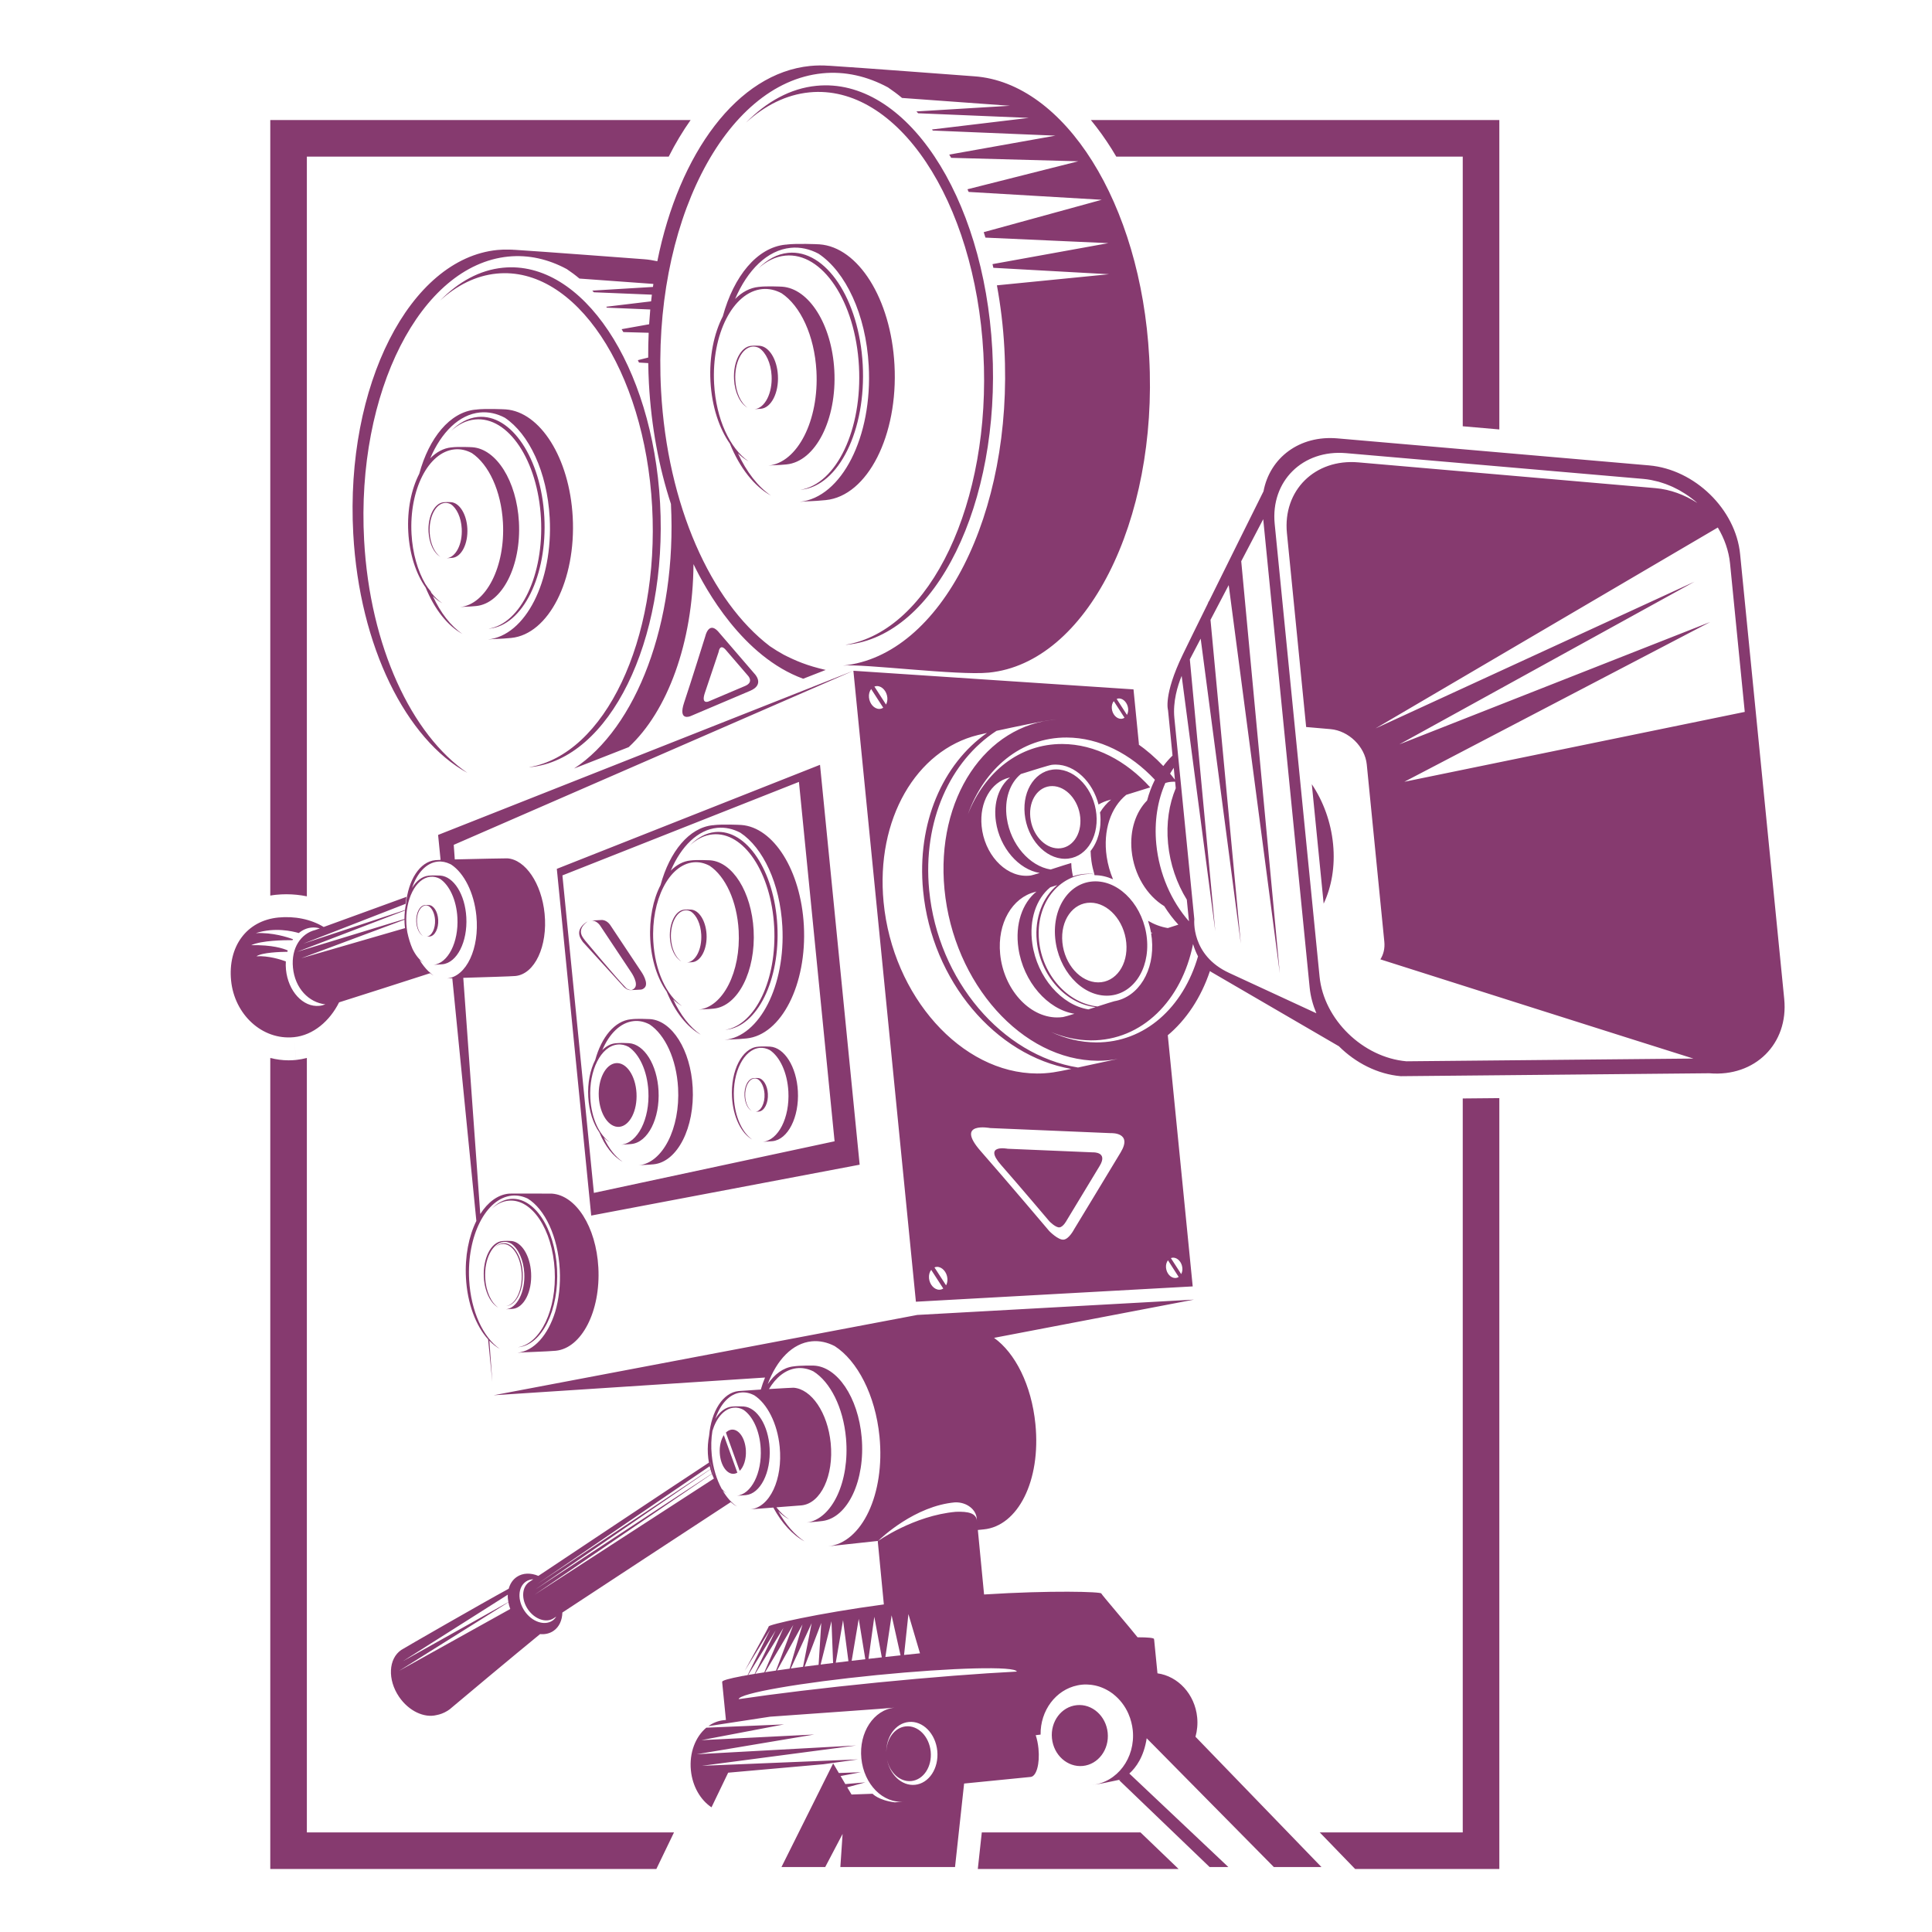 <svg xmlns="http://www.w3.org/2000/svg" xmlns:xlink="http://www.w3.org/1999/xlink" width="500" zoomAndPan="magnify" viewBox="0 0 375 375" height="500" preserveAspectRatio="xMidYMid meet" version="1.0"><defs><clipPath id="3b5cee9e58"><path d="M 52.02 23 L 291.5 23 L 291.5 362.77 L 52.02 362.77 Z M 52.02 23 " clip-rule="nonzero"/></clipPath><clipPath id="4913551d96"><path d="M 44.238 12.559 L 347 12.559 L 347 362.809 L 44.238 362.809 Z M 44.238 12.559 " clip-rule="nonzero"/></clipPath></defs><rect x="-37.5" width="450" fill="#ffffff" y="-37.5" height="450" fill-opacity="1"/><rect x="-37.5" width="450" fill="#ffffff" y="-37.5" height="450" fill-opacity="1"/><rect x="-37.5" width="450" fill="#ffffff" y="-37.5" height="450" fill-opacity="1"/><g clip-path="url(#3b5cee9e58)"><path fill="#863a6f" d="M 52.461 173.832 C 52.832 173.77 53.199 173.711 53.574 173.676 C 54.25 173.609 54.918 173.574 55.59 173.574 C 56.93 173.578 58.262 173.711 59.562 173.977 L 59.562 30.402 L 129.797 30.402 C 131.078 27.863 132.5 25.492 134.047 23.301 L 52.461 23.301 Z M 283.918 355.668 L 256.16 355.668 L 263.031 362.77 L 291.02 362.77 L 291.02 213.145 L 283.918 213.211 Z M 59.562 205.344 C 58.895 205.52 58.199 205.656 57.484 205.734 L 57.051 201.316 L 57.48 205.734 C 56.992 205.781 56.504 205.809 56.023 205.809 C 54.797 205.809 53.609 205.637 52.461 205.352 L 52.461 362.77 L 127.398 362.77 L 130.824 355.668 L 59.562 355.668 Z M 190.566 355.668 L 189.793 362.77 L 228.766 362.77 L 221.367 355.668 Z M 211.738 23.301 C 213.172 25.043 214.523 26.93 215.785 28.938 C 216.086 29.418 216.375 29.91 216.668 30.402 L 283.918 30.402 L 283.918 82.738 L 291.02 83.355 L 291.02 23.301 L 211.738 23.301 " fill-opacity="1" fill-rule="nonzero"/></g><g clip-path="url(#4913551d96)"><path fill="#863a6f" d="M 143.141 272.953 L 143.098 272.953 C 143.055 272.949 143.008 272.949 142.957 272.949 C 143.023 272.949 143.078 272.949 143.141 272.953 Z M 90.715 150.008 C 79.914 142.641 71.805 125.508 70.676 104.855 C 69.105 76.137 81.637 51.492 98.656 49.801 C 102.598 49.41 106.434 50.301 110.02 52.234 C 110.855 52.793 111.672 53.398 112.469 54.07 L 126.82 55.109 C 126.789 55.305 126.762 55.5 126.738 55.695 L 114.965 56.406 C 115.066 56.512 115.168 56.621 115.266 56.73 L 126.527 57.195 C 126.477 57.625 126.43 58.062 126.379 58.492 L 117.668 59.539 C 117.711 59.602 117.758 59.66 117.809 59.719 L 126.215 60.07 C 126.129 61.023 126.055 61.977 125.996 62.941 L 120.656 63.895 C 120.77 64.082 120.887 64.27 120.996 64.457 L 125.91 64.59 C 125.84 66.176 125.805 67.781 125.816 69.402 L 123.809 69.906 C 123.887 70.066 123.957 70.215 124.027 70.371 L 125.824 70.477 C 125.844 71.781 125.883 73.094 125.953 74.414 C 126.414 82.855 127.918 90.77 130.23 97.816 C 131.402 120.906 123.465 141.305 111.43 149.168 L 122.027 145.02 C 129.543 138.086 134.504 124.746 134.605 109.496 C 136.961 114.414 144.172 127.469 155.898 131.742 L 160.27 130.035 C 156.645 129.207 154.449 128.266 152.098 127.066 C 151.188 126.57 150.301 126.016 149.426 125.422 C 138 116.715 129.535 98.113 128.312 75.848 C 126.555 43.711 140.574 16.125 159.625 14.23 C 164.039 13.793 168.328 14.797 172.352 16.961 C 173.277 17.59 174.195 18.262 175.086 19.012 L 196.035 20.531 L 177.879 21.629 C 177.996 21.742 178.102 21.867 178.211 21.984 L 199.691 22.883 L 180.898 25.133 C 180.953 25.203 181.004 25.27 181.055 25.34 L 204.863 26.328 L 184.246 30.008 C 184.371 30.215 184.5 30.426 184.625 30.637 L 209.285 31.305 L 187.781 36.738 C 187.859 36.91 187.945 37.078 188.02 37.254 L 213.844 38.777 L 190.941 45.062 C 191.055 45.414 191.168 45.762 191.273 46.121 L 215.133 47.195 L 192.645 51.266 C 192.699 51.5 192.746 51.742 192.809 51.98 L 215.258 53.227 L 193.5 55.383 C 194.215 59.289 194.719 63.363 194.945 67.574 C 196.703 99.719 182.684 127.301 163.629 129.191 C 167.598 128.797 185.848 131.156 191.934 130.555 C 210.871 128.676 224.809 101.254 223.059 69.309 C 221.418 39.355 206.582 16.062 189.129 14.812 C 187.984 14.73 166.371 13.094 160.809 12.75 C 160.844 12.754 160.875 12.762 160.914 12.766 C 159.711 12.672 158.492 12.68 157.262 12.801 C 143.152 14.199 131.809 29.703 127.586 50.707 C 126.738 50.523 125.887 50.379 125.016 50.316 C 123.992 50.242 104.688 48.781 99.715 48.477 C 99.777 48.48 99.848 48.492 99.914 48.5 C 99.539 48.465 99.168 48.457 98.789 48.449 C 99.098 48.453 99.402 48.453 99.711 48.473 C 99.633 48.473 99.543 48.465 99.469 48.461 C 99.227 48.445 98.984 48.449 98.734 48.449 C 98.012 48.43 97.281 48.449 96.543 48.52 C 79.523 50.207 66.992 74.855 68.566 103.574 C 69.766 125.551 78.879 143.523 90.715 150.008 Z M 155.398 47.691 C 155.469 47.703 155.539 47.719 155.586 47.73 C 155.621 47.734 155.648 47.75 155.676 47.754 C 155.586 47.734 155.492 47.715 155.398 47.691 Z M 149.41 55.859 C 149.434 55.863 149.453 55.875 149.469 55.875 C 149.41 55.863 149.348 55.844 149.277 55.828 C 149.328 55.84 149.379 55.848 149.41 55.859 Z M 160.27 97.07 C 168.391 96.266 174.367 84.504 173.617 70.801 C 172.918 57.953 166.551 47.965 159.066 47.426 C 158.574 47.391 154.637 47.23 152.707 47.461 C 152.73 47.465 152.773 47.469 152.801 47.469 C 152.688 47.473 152.57 47.473 152.457 47.484 C 146.949 48.031 142.426 53.605 140.297 61.398 C 138.574 64.73 137.641 69.215 137.902 74.051 C 138.168 78.902 139.598 83.164 141.672 86.117 C 143.598 90.836 146.41 94.422 149.66 96.203 C 147.125 94.473 144.906 91.605 143.23 87.98 C 143.879 88.617 144.57 89.141 145.289 89.535 C 141.695 87.078 138.984 81.367 138.609 74.477 C 138.086 64.898 142.266 56.676 147.938 56.113 C 149.25 55.988 150.523 56.285 151.715 56.926 C 155.352 59.355 158.082 65.086 158.469 72.012 C 158.988 81.59 154.812 89.812 149.137 90.375 C 150.316 90.258 150.852 90.32 152.664 90.141 C 158.309 89.582 162.461 81.41 161.941 71.887 C 161.449 62.961 157.023 56.02 151.828 55.648 C 151.484 55.621 148.75 55.512 147.41 55.672 C 147.426 55.676 147.453 55.676 147.477 55.68 C 147.398 55.684 147.316 55.68 147.238 55.691 C 145.559 55.859 144.016 56.691 142.684 58.031 C 145.105 52.379 148.953 48.547 153.473 48.102 C 155.344 47.918 157.164 48.336 158.875 49.242 C 164.117 52.734 168.078 60.988 168.617 70.98 C 169.379 84.766 163.363 96.602 155.191 97.406 C 156.895 97.242 157.66 97.332 160.27 97.07 Z M 155.379 95.066 C 155.422 95.062 155.461 95.062 155.5 95.055 C 162.797 94.336 168.148 83.453 167.453 70.758 C 166.762 58.062 160.281 48.355 152.988 49.078 C 150.855 49.289 148.891 50.371 147.195 52.109 C 148.75 50.691 150.508 49.809 152.402 49.617 C 159.621 48.906 166.035 58.512 166.723 71.078 C 167.395 83.363 162.352 93.918 155.379 95.066 Z M 272.582 151.742 L 331.953 120.73 L 271.609 144.48 L 328.895 112.91 L 266.988 141.387 L 333.426 102.391 C 334.707 104.539 335.555 106.91 335.801 109.371 L 338.656 138.18 Z M 272.988 205.996 C 264.539 205.262 256.953 197.875 256.129 189.578 L 247.418 101.703 C 246.598 93.41 252.836 87.219 261.285 87.957 L 318.938 92.953 C 319.445 92.996 319.949 93.066 320.449 93.16 C 320.652 93.195 320.852 93.25 321.051 93.297 C 321.34 93.359 321.625 93.418 321.91 93.496 C 322.176 93.566 322.434 93.656 322.691 93.742 C 322.906 93.812 323.113 93.875 323.324 93.953 C 323.625 94.062 323.922 94.188 324.219 94.312 C 324.371 94.379 324.527 94.445 324.68 94.512 C 325.008 94.668 325.336 94.832 325.66 95.004 C 325.762 95.059 325.867 95.113 325.973 95.168 C 326.324 95.367 326.676 95.574 327.012 95.793 C 327.078 95.836 327.141 95.875 327.203 95.918 C 327.57 96.156 327.93 96.406 328.277 96.676 C 328.309 96.695 328.336 96.719 328.363 96.738 C 328.738 97.023 329.098 97.32 329.453 97.629 C 326.996 96.043 324.211 94.996 321.316 94.746 L 263.66 89.746 C 255.215 89.012 248.969 95.199 249.793 103.492 L 253.523 141.113 L 258.246 141.523 C 261.777 141.832 264.945 144.914 265.289 148.383 L 268.695 182.77 C 268.828 184.082 268.535 185.258 267.93 186.211 C 278.016 189.418 316.891 201.773 328.676 205.465 Z M 238.586 188.848 C 231.086 185.398 231.816 178.43 231.816 178.43 C 231.816 178.43 228.457 144.551 227.945 139.367 C 227.625 136.168 228.582 133.086 229.359 131.188 L 235.887 180.754 L 230.945 127.984 L 233.051 123.961 L 240.844 183.172 L 234.957 120.316 L 238.492 113.57 L 248.41 188.914 L 240.922 108.934 L 245.191 100.777 L 254.203 191.668 C 254.371 193.391 254.832 195.074 255.508 196.676 C 251.285 194.719 243.773 191.238 238.586 188.848 Z M 212.762 202.332 C 209.73 202.32 206.77 201.594 203.98 200.293 C 206.465 201.34 209.078 201.922 211.746 201.938 C 221.676 201.98 229.379 194.191 231.57 183.238 C 231.855 184.176 232.191 184.969 232.535 185.629 C 229.668 195.547 222.191 202.375 212.762 202.332 Z M 226.703 244.625 L 228.781 247.852 C 228.582 247.98 228.355 248.062 228.102 248.059 C 227.223 248.059 226.43 247.168 226.324 246.078 C 226.27 245.5 226.418 244.988 226.703 244.625 Z M 227.719 244.109 C 228.594 244.113 229.391 245 229.492 246.094 C 229.539 246.551 229.449 246.965 229.27 247.301 L 227.27 244.203 C 227.41 244.148 227.559 244.109 227.719 244.109 Z M 217.523 223.672 C 215.98 226.254 208.484 238.605 208.484 238.605 C 208.484 238.605 207.523 240.48 206.469 240.613 C 205.406 240.746 203.664 238.953 203.664 238.953 C 203.664 238.953 195.438 229.219 190.348 223.426 C 185.262 217.629 192.176 218.953 192.176 218.953 L 215.664 219.945 C 215.664 219.945 219.891 219.742 217.523 223.672 Z M 183.633 249.484 L 181.379 246.004 C 181.539 245.938 181.707 245.895 181.891 245.895 C 182.875 245.898 183.77 246.898 183.887 248.121 C 183.938 248.641 183.836 249.109 183.633 249.484 Z M 182.316 250.336 C 181.332 250.332 180.441 249.332 180.32 248.109 C 180.262 247.457 180.43 246.883 180.746 246.477 L 183.086 250.102 C 182.863 250.25 182.605 250.34 182.316 250.336 Z M 171.504 175.102 C 169.949 158.988 177.879 145.598 189.816 142.668 C 190.129 142.594 190.75 142.449 191.57 142.266 C 182.996 148.285 177.91 159.742 179.176 172.879 C 180.863 190.43 193.293 204.945 207.941 207.477 C 206.465 207.785 205.176 208.035 204.441 208.141 C 203.414 208.293 202.355 208.371 201.277 208.367 C 186.602 208.301 173.266 193.41 171.504 175.102 Z M 168.668 135.371 C 168.605 134.723 168.777 134.148 169.094 133.742 L 171.43 137.363 C 171.207 137.516 170.945 137.605 170.66 137.602 C 169.676 137.598 168.785 136.602 168.668 135.371 Z M 170.234 133.164 C 171.219 133.168 172.113 134.164 172.23 135.387 C 172.281 135.906 172.176 136.375 171.977 136.75 L 169.723 133.262 C 169.883 133.203 170.055 133.164 170.234 133.164 Z M 204.035 139.754 C 204.391 139.711 204.754 139.68 205.117 139.656 C 191.285 140.633 181.625 154.992 183.324 172.625 C 185.09 190.93 198.422 205.824 213.102 205.891 C 214.449 205.895 215.758 205.77 217.031 205.535 C 216.957 205.547 216.883 205.566 216.809 205.578 C 216.062 205.707 212.465 206.52 209.238 207.203 C 194.555 204.836 182.043 190.34 180.352 172.781 C 179.059 159.348 184.449 147.684 193.418 141.855 C 197.059 141.059 202.23 139.977 204.035 139.754 Z M 200.379 183.211 C 199.691 178.52 201.141 174.434 203.863 172.219 C 204.293 172.082 204.746 171.938 205.211 171.793 C 202.41 174.133 200.797 178.102 201.234 182.602 C 201.879 189.344 206.879 194.863 212.652 195.477 C 212.195 195.621 211.727 195.773 211.258 195.922 C 206.051 195.09 201.328 189.715 200.379 183.211 Z M 200.914 173.129 C 200.957 173.121 201.051 173.09 201.176 173.055 C 198.441 175.27 196.988 179.367 197.676 184.062 C 198.629 190.566 203.344 195.941 208.551 196.773 C 207.445 197.121 206.59 197.367 206.336 197.406 C 205.953 197.457 205.562 197.488 205.164 197.484 C 199.723 197.465 194.777 191.941 194.129 185.152 C 193.547 179.18 196.488 174.219 200.914 173.129 Z M 193.312 159.5 C 194.055 164.582 197.742 168.785 201.812 169.441 C 200.949 169.707 200.281 169.902 200.078 169.934 C 199.785 169.973 199.473 169.996 199.164 169.992 C 194.906 169.977 191.043 165.656 190.531 160.352 C 190.078 155.68 192.379 151.801 195.84 150.949 C 195.875 150.941 195.945 150.922 196.043 150.891 C 193.906 152.625 192.77 155.824 193.312 159.5 Z M 213.559 158.051 C 213.828 160.891 213.082 163.426 211.684 165.176 C 211.703 165.836 211.758 166.512 211.855 167.199 C 211.98 168.043 212.172 168.863 212.402 169.66 C 212.02 169.617 211.637 169.59 211.25 169.594 C 210.195 169.594 209.195 169.777 208.258 170.098 C 208.141 169.535 208.039 168.973 207.98 168.391 C 207.957 168.094 207.945 167.805 207.93 167.516 C 207.902 167.523 207.879 167.531 207.848 167.535 C 207.668 167.562 205.793 168.176 203.93 168.77 C 199.855 168.121 196.164 163.918 195.426 158.828 C 194.883 155.164 196.02 151.965 198.148 150.238 C 200.43 149.52 203.645 148.516 204.148 148.453 C 204.402 148.422 204.66 148.406 204.922 148.41 C 208.66 148.422 212.094 151.754 213.223 156.156 C 213.898 155.766 214.621 155.465 215.387 155.273 C 215.434 155.262 215.535 155.23 215.668 155.191 C 214.832 155.875 214.105 156.723 213.508 157.695 C 213.523 157.816 213.543 157.934 213.559 158.051 Z M 224.164 151.352 C 223.539 152.598 223.027 153.945 222.648 155.379 C 220.477 157.578 219.262 161.098 219.645 165.086 C 220.098 169.789 222.645 173.859 225.98 175.883 C 226.797 177.188 227.715 178.395 228.719 179.477 C 228.062 179.688 227.371 179.91 226.672 180.133 C 225.348 179.922 224.051 179.434 222.832 178.727 C 223.074 179.457 223.27 180.215 223.406 180.996 C 223.512 181.016 223.609 181.047 223.719 181.062 C 223.621 181.094 223.527 181.125 223.426 181.152 C 223.488 181.504 223.539 181.852 223.574 182.207 C 224.168 188.41 220.984 193.52 216.277 194.34 C 216.102 194.367 214.711 194.816 213.02 195.355 C 207.285 194.75 202.316 189.266 201.672 182.566 C 200.988 175.449 205.449 169.66 211.633 169.637 C 211.887 169.637 212.148 169.656 212.402 169.676 C 212.43 169.742 212.441 169.812 212.465 169.883 C 212.484 169.879 212.508 169.875 212.535 169.875 C 213.738 169.883 214.918 170.172 216.035 170.672 C 215.457 169.281 215.031 167.809 214.805 166.27 C 214.055 161.145 215.633 156.691 218.605 154.277 C 220.051 153.824 221.754 153.289 223.258 152.828 C 218.594 147.656 212.547 144.438 206.207 144.41 C 197.883 144.371 191.117 149.84 187.859 158.062 C 191.074 149.125 198.207 143.109 207.059 143.152 C 213.387 143.18 219.426 146.297 224.164 151.352 Z M 216.184 136.086 L 218.262 139.309 C 218.062 139.445 217.832 139.523 217.578 139.523 C 216.703 139.516 215.906 138.629 215.805 137.539 C 215.75 136.961 215.898 136.445 216.184 136.086 Z M 217.195 135.566 C 218.074 135.57 218.867 136.465 218.973 137.551 C 219.02 138.012 218.926 138.426 218.746 138.762 L 216.746 135.664 C 216.887 135.609 217.035 135.566 217.195 135.566 Z M 226.195 151.973 C 226.57 151.871 226.84 151.805 226.977 151.789 C 227.332 151.742 227.695 151.723 228.062 151.727 C 228.074 151.727 228.082 151.73 228.09 151.73 L 228.215 152.992 C 226.918 156.09 226.34 159.77 226.719 163.727 C 227.102 167.746 228.422 171.488 230.359 174.625 L 230.777 178.82 C 230.777 178.82 230.773 178.82 230.773 178.82 C 227.375 174.949 225 169.66 224.434 163.836 C 224.012 159.438 224.695 155.359 226.195 151.973 Z M 227.824 149.035 L 228.047 151.324 C 227.742 150.934 227.434 150.539 227.113 150.16 C 227.34 149.773 227.574 149.395 227.824 149.035 Z M 346.316 193.898 L 337.754 107.547 C 336.895 98.848 328.938 91.102 320.074 90.332 L 259.605 85.09 C 252.223 84.445 246.469 88.852 245.246 95.363 C 243.027 99.828 238.434 109.059 234.629 116.766 L 234.621 116.688 L 234.395 117.238 C 232.379 121.316 230.605 124.926 229.555 127.102 C 225.766 134.957 226.715 137.852 226.715 137.852 C 226.715 137.852 227.078 141.496 227.586 146.66 C 226.941 147.277 226.344 147.957 225.797 148.691 C 224.234 147.035 222.535 145.57 220.746 144.32 C 220.855 144.398 220.969 144.465 221.074 144.543 L 220.012 133.809 L 165.641 130.195 L 177.777 252.664 L 231.504 249.691 L 226.668 200.945 C 226.629 200.973 226.59 201.004 226.555 201.035 C 230.246 197.98 233.117 193.645 234.848 188.48 C 235.043 188.625 235.16 188.691 235.16 188.691 L 259.879 203.078 C 263.105 206.289 267.371 208.496 271.879 208.887 L 331.773 208.32 C 340.633 209.086 347.176 202.598 346.316 193.898 Z M 96.68 243.117 C 96.676 243.113 96.672 243.113 96.664 243.109 C 96.656 243.105 96.641 243.105 96.629 243.102 C 96.645 243.105 96.66 243.113 96.68 243.117 Z M 149.418 55.562 C 149.391 55.562 149.359 55.559 149.336 55.559 C 149.246 55.555 149.152 55.555 149.062 55.555 C 149.176 55.555 149.297 55.555 149.418 55.562 Z M 144.773 281.523 C 144.648 279.156 143.406 277.352 142.004 277.492 C 141.598 277.535 141.219 277.738 140.898 278.062 L 143.574 285.492 C 144.371 284.711 144.867 283.207 144.773 281.523 Z M 139.707 282.027 C 139.836 284.391 141.074 286.199 142.477 286.062 C 142.699 286.035 142.918 285.961 143.121 285.844 L 140.492 278.562 C 139.945 279.406 139.629 280.66 139.707 282.027 Z M 100.559 261.492 C 100.59 261.492 100.617 261.492 100.641 261.488 C 105.207 261.035 108.555 254.227 108.121 246.281 C 107.688 238.332 103.633 232.258 99.066 232.711 C 97.73 232.844 96.504 233.523 95.441 234.609 C 96.414 233.719 97.512 233.168 98.699 233.051 C 103.219 232.602 107.234 238.617 107.66 246.484 C 108.086 254.168 104.926 260.781 100.559 261.492 Z M 95.914 246.121 C 95.91 246.117 95.91 246.117 95.91 246.117 C 95.902 246.117 95.898 246.113 95.898 246.113 C 95.898 246.113 95.906 246.117 95.914 246.121 Z M 96.574 243.027 C 96.602 243.031 96.637 243.031 96.664 243.035 C 96.656 243.035 96.652 243.031 96.652 243.031 C 96.621 243.031 96.598 243.031 96.574 243.027 Z M 98.652 240.688 L 98.617 240.684 C 98.582 240.684 98.547 240.684 98.516 240.684 C 98.559 240.684 98.605 240.684 98.652 240.688 Z M 98.301 240.957 C 98.316 240.961 98.328 240.965 98.34 240.969 C 98.273 240.949 98.211 240.941 98.141 240.93 C 98.211 240.938 98.266 240.945 98.301 240.957 Z M 93.91 247.902 C 94.062 250.699 95.223 252.988 96.73 253.812 C 95.355 252.875 94.316 250.695 94.176 248.062 C 93.977 244.41 95.574 241.266 97.742 241.055 C 98.242 241.004 98.73 241.117 99.191 241.367 C 100.574 242.297 101.613 244.48 101.762 247.125 C 101.957 250.781 100.363 253.918 98.199 254.133 C 98.648 254.09 98.855 254.113 99.543 254.043 C 101.699 253.828 103.289 250.711 103.086 247.078 C 102.902 243.668 101.207 241.02 99.227 240.875 C 99.094 240.867 98.047 240.824 97.543 240.887 C 97.559 240.887 97.598 240.887 97.633 240.891 C 97.578 240.891 97.523 240.887 97.473 240.891 C 95.305 241.105 93.711 244.242 93.91 247.902 Z M 101.258 247.148 C 101.434 250.406 100.098 253.211 98.246 253.512 C 98.262 253.512 98.266 253.512 98.277 253.508 C 100.215 253.316 101.633 250.434 101.453 247.066 C 101.266 243.695 99.547 241.121 97.613 241.312 C 97.047 241.367 96.527 241.656 96.074 242.117 C 96.492 241.738 96.953 241.508 97.457 241.457 C 99.375 241.266 101.07 243.816 101.258 247.148 Z M 213.148 190.68 C 209.727 190.664 206.617 187.191 206.207 182.918 C 205.793 178.645 208.234 175.195 211.66 175.211 C 215.09 175.227 218.199 178.703 218.609 182.973 C 219.023 187.242 216.578 190.695 213.148 190.68 Z M 212.648 171.07 C 207.734 171.051 204.227 175.996 204.816 182.125 C 205.406 188.254 209.871 193.238 214.785 193.262 C 219.699 193.285 223.207 188.332 222.617 182.203 C 222.023 176.074 217.562 171.09 212.648 171.07 Z M 128.121 97.672 C 126.66 70.902 113 50.438 97.617 51.965 C 93.121 52.406 88.984 54.695 85.402 58.355 C 88.68 55.363 92.387 53.5 96.383 53.105 C 111.613 51.594 125.129 71.852 126.582 98.352 C 127.996 124.246 117.359 146.504 102.66 148.918 C 102.75 148.91 102.832 148.91 102.922 148.902 C 118.305 147.379 129.586 124.441 128.121 97.672 Z M 146.504 67.176 C 146.523 67.18 146.543 67.184 146.555 67.188 C 146.562 67.188 146.566 67.191 146.566 67.191 C 146.555 67.188 146.527 67.184 146.504 67.176 Z M 146.461 79.422 C 146.879 79.379 147.062 79.402 147.707 79.34 C 149.707 79.141 151.18 76.242 150.992 72.867 C 150.824 69.703 149.258 67.242 147.41 67.113 C 147.293 67.102 146.316 67.062 145.848 67.121 C 145.848 67.121 145.859 67.121 145.867 67.121 C 145.836 67.121 145.812 67.121 145.781 67.125 C 143.77 67.324 142.285 70.242 142.477 73.633 C 142.617 76.234 143.695 78.359 145.094 79.125 C 143.816 78.254 142.855 76.227 142.723 73.789 C 142.539 70.391 144.02 67.477 146.031 67.277 C 146.496 67.23 146.949 67.336 147.367 67.562 C 148.66 68.426 149.629 70.453 149.766 72.914 C 149.949 76.305 148.469 79.223 146.461 79.422 Z M 95.762 78.812 C 95.914 78.816 96.066 78.816 96.219 78.828 C 96.184 78.824 96.148 78.82 96.117 78.82 C 96 78.812 95.879 78.816 95.762 78.812 Z M 205.41 164.672 C 202.73 164.66 200.297 161.941 199.98 158.605 C 199.652 155.266 201.566 152.566 204.242 152.578 C 206.922 152.59 209.355 155.305 209.676 158.645 C 210 161.984 208.086 164.684 205.41 164.672 Z M 205.016 149.34 C 201.172 149.324 198.43 153.191 198.891 157.988 C 199.352 162.777 202.844 166.672 206.688 166.691 C 210.531 166.707 213.27 162.84 212.809 158.047 C 212.348 153.254 208.855 149.355 205.016 149.34 Z M 212.141 223.672 L 195.59 222.973 C 195.59 222.973 190.723 222.039 194.309 226.125 C 197.895 230.207 203.691 237.062 203.691 237.062 C 203.691 237.062 204.914 238.324 205.656 238.23 C 206.406 238.141 207.082 236.816 207.082 236.816 C 207.082 236.816 212.363 228.117 213.449 226.297 C 215.117 223.531 212.141 223.672 212.141 223.672 Z M 254.621 152.215 L 256.922 175.395 C 258.457 172.145 259.168 168.168 258.754 163.875 C 258.332 159.523 256.832 155.5 254.621 152.215 Z M 86.699 108.352 C 87.07 108.316 87.234 108.34 87.805 108.277 C 89.574 108.105 90.871 105.547 90.711 102.562 C 90.562 99.766 89.172 97.586 87.543 97.469 C 87.434 97.461 86.578 97.43 86.156 97.48 C 86.156 97.48 86.172 97.48 86.18 97.48 C 86.156 97.48 86.129 97.48 86.105 97.48 C 84.324 97.66 83.012 100.234 83.18 103.238 C 83.301 105.535 84.258 107.41 85.492 108.09 C 84.363 107.324 83.516 105.531 83.398 103.375 C 83.234 100.371 84.543 97.793 86.324 97.617 C 86.734 97.578 87.133 97.668 87.508 97.871 C 88.645 98.629 89.504 100.43 89.621 102.598 C 89.789 105.602 88.477 108.18 86.699 108.352 Z M 160.762 14.965 C 160.453 14.949 160.145 14.953 159.832 14.949 C 160.234 14.953 160.629 14.953 161.031 14.984 C 160.938 14.977 160.836 14.973 160.762 14.965 Z M 144.793 23.809 C 148.469 20.461 152.613 18.375 157.086 17.93 C 174.121 16.242 189.254 38.914 190.875 68.566 C 192.457 97.547 180.555 122.457 164.109 125.156 C 164.207 125.148 164.305 125.148 164.398 125.141 C 181.613 123.434 194.242 97.766 192.602 67.809 C 190.965 37.852 175.68 14.949 158.465 16.656 C 153.434 17.152 148.801 19.711 144.793 23.809 Z M 156.898 46.719 C 156.859 46.715 156.816 46.711 156.785 46.707 C 156.652 46.703 156.52 46.703 156.391 46.703 C 156.555 46.703 156.727 46.703 156.898 46.719 Z M 94.867 79.691 C 94.934 79.707 95 79.719 95.051 79.727 C 95.082 79.738 95.105 79.75 95.137 79.754 C 95.051 79.734 94.957 79.719 94.867 79.691 Z M 89.527 86.992 C 89.547 87 89.562 87.008 89.586 87.012 C 89.523 86.996 89.465 86.988 89.41 86.969 C 89.453 86.977 89.5 86.988 89.527 86.992 Z M 99.23 123.824 C 106.488 123.102 111.828 112.59 111.164 100.348 C 110.535 88.867 104.844 79.938 98.152 79.461 C 97.719 79.43 94.199 79.285 92.477 79.488 C 92.492 79.492 92.535 79.496 92.562 79.5 C 92.457 79.504 92.355 79.504 92.25 79.512 C 87.32 80.004 83.281 84.988 81.375 91.961 C 79.844 94.938 79.008 98.938 79.246 103.25 C 79.48 107.59 80.758 111.395 82.613 114.039 C 84.34 118.246 86.848 121.453 89.75 123.043 C 87.484 121.496 85.512 118.938 84.012 115.703 C 84.59 116.27 85.203 116.734 85.848 117.086 C 85.09 116.57 84.379 115.887 83.727 115.07 C 83.684 114.969 83.637 114.875 83.594 114.77 C 83.223 114.344 82.887 113.859 82.559 113.348 C 81.078 110.793 80.082 107.41 79.875 103.633 C 79.41 95.074 83.141 87.73 88.215 87.227 C 89.383 87.105 90.523 87.375 91.59 87.945 C 94.836 90.121 97.281 95.238 97.621 101.434 C 98.09 109.988 94.352 117.336 89.281 117.836 C 90.34 117.734 90.812 117.789 92.434 117.629 C 97.477 117.129 101.191 109.824 100.723 101.32 C 100.285 93.34 96.332 87.137 91.688 86.809 C 91.383 86.785 88.941 86.684 87.738 86.828 C 87.754 86.828 87.777 86.828 87.801 86.832 C 87.727 86.832 87.66 86.832 87.586 86.84 C 86.082 86.992 84.699 87.754 83.504 88.961 C 85.668 83.895 89.113 80.465 93.156 80.062 C 94.836 79.898 96.461 80.273 97.988 81.082 C 102.672 84.207 106.207 91.582 106.695 100.508 C 107.367 112.828 101.992 123.395 94.691 124.121 C 96.211 123.973 96.895 124.051 99.23 123.824 Z M 140.809 126.07 L 145.148 131.113 C 145.148 131.113 146.414 132.371 144.645 133.133 C 142.871 133.891 137.551 136.145 137.551 136.145 C 137.551 136.145 136.039 136.805 136.805 134.516 C 137.578 132.227 139.492 126.52 139.492 126.52 C 139.492 126.52 139.695 124.867 140.809 126.07 Z M 136.887 123.531 C 136.887 123.531 134.059 132.598 132.797 136.344 C 131.539 140.086 134.02 139.004 134.02 139.004 C 134.02 139.004 142.723 135.316 145.625 134.078 C 148.523 132.836 146.449 130.77 146.449 130.77 L 139.352 122.523 C 137.523 120.559 136.887 123.531 136.887 123.531 Z M 94.863 122.027 C 94.898 122.023 94.934 122.023 94.973 122.023 C 101.492 121.371 106.273 111.652 105.652 100.312 C 105.031 88.961 99.242 80.293 92.723 80.938 C 90.82 81.129 89.062 82.094 87.547 83.645 C 88.938 82.379 90.504 81.586 92.199 81.422 C 98.652 80.781 104.383 89.367 105 100.598 C 105.594 111.574 101.09 121.004 94.863 122.027 Z M 84.262 170.055 C 84.273 170.059 84.285 170.062 84.293 170.062 C 84.262 170.059 84.23 170.051 84.199 170.039 C 84.223 170.047 84.246 170.051 84.262 170.055 Z M 58.473 185.988 L 78.508 178.512 C 78.508 178.719 78.508 178.922 78.523 179.133 C 78.539 179.48 78.574 179.816 78.617 180.148 Z M 61.977 195.234 C 58.82 195.547 55.926 192.398 55.508 188.203 C 55.457 187.656 55.449 187.129 55.48 186.605 C 54.473 186.238 52.074 185.473 49.77 185.613 C 50.867 184.871 54.414 184.754 55.785 184.742 C 55.805 184.652 55.824 184.566 55.852 184.484 C 54.98 184.09 52.848 183.383 48.766 183.457 C 50.781 182.527 55.188 182.473 56.773 182.484 C 56.805 182.426 56.848 182.367 56.887 182.312 C 55.805 181.902 52.93 180.969 49.664 181.117 C 53.336 179.938 56.766 180.738 57.992 181.105 C 58.707 180.512 59.547 180.129 60.465 180.039 C 61.02 179.984 61.559 180.051 62.086 180.195 C 61.566 180.383 61.25 180.496 61.207 180.508 C 58.398 181.195 56.492 184.016 56.863 187.812 C 57.246 191.852 59.969 194.598 63.152 194.941 C 62.777 195.09 62.387 195.195 61.977 195.234 Z M 78.602 176.727 C 78.539 177.262 78.504 177.812 78.504 178.383 L 57.684 184.742 Z M 85.516 166.898 C 85.027 166.922 84.668 166.941 84.492 166.957 C 81.461 167.254 79.234 170.824 78.793 175.496 C 78.711 175.867 78.656 176.246 78.605 176.633 L 58.855 183.168 L 78.715 175.438 C 78.766 174.973 78.824 174.516 78.906 174.074 C 73.59 175.996 66.09 178.742 62.828 179.926 C 60.352 178.406 57.164 177.781 54.012 178.09 C 47.781 178.715 44.207 183.812 44.855 190.328 C 45.496 196.836 50.816 201.934 57.051 201.316 C 60.824 200.945 64.023 198.148 65.816 194.555 C 69.109 193.531 78.062 190.645 83.461 188.906 C 83.691 189.074 83.934 189.234 84.176 189.363 C 83.961 189.219 83.75 189.055 83.543 188.879 C 83.555 188.875 83.566 188.871 83.582 188.867 C 83.434 188.762 83.293 188.637 83.152 188.516 C 82.527 187.91 81.945 187.168 81.43 186.309 C 81.684 186.523 81.941 186.711 82.207 186.859 C 81.367 186.285 80.625 185.34 80.055 184.152 C 79.633 183.18 79.305 182.105 79.066 180.969 C 78.977 180.449 78.906 179.906 78.875 179.344 C 78.609 174.566 80.695 170.465 83.527 170.184 C 84.188 170.117 84.816 170.266 85.414 170.586 C 87.227 171.801 88.594 174.66 88.781 178.117 C 89.043 182.895 86.957 186.996 84.125 187.277 C 84.715 187.219 84.98 187.254 85.887 187.16 C 88.703 186.879 90.773 182.805 90.512 178.055 C 90.27 173.602 88.062 170.137 85.469 169.949 C 85.297 169.938 83.934 169.883 83.266 169.961 C 83.277 169.965 83.285 169.965 83.285 169.965 C 83.262 169.969 83.215 169.969 83.18 169.973 C 81.914 170.098 80.801 170.988 79.973 172.359 C 80.949 169.457 82.746 167.457 84.977 167.238 C 85.781 167.156 86.582 167.332 87.344 167.695 C 87.43 167.738 87.52 167.781 87.605 167.832 C 90.059 169.469 92.012 173.227 92.465 177.758 C 93.094 184.102 90.539 189.543 86.766 189.918 C 86.887 189.906 87.254 189.887 87.789 189.871 L 92.461 236.984 C 91 239.93 90.211 243.832 90.441 248.035 C 90.715 253.055 92.383 257.367 94.742 259.969 L 95.562 268.254 L 94.984 260.23 C 95.621 260.887 96.301 261.426 97.012 261.816 C 93.812 259.629 91.402 254.547 91.062 248.414 C 90.598 239.887 94.316 232.57 99.375 232.066 C 100.434 231.969 101.457 232.184 102.438 232.648 C 105.754 234.695 108.297 239.984 108.648 246.402 C 108.812 249.383 108.473 252.203 107.758 254.648 C 106.367 259.105 103.68 262.242 100.438 262.562 C 101.492 262.461 106.254 262.336 107.871 262.18 C 112.891 261.684 116.602 254.512 116.141 246.035 C 115.703 238.09 111.777 232.016 107.145 231.684 C 106.844 231.66 99.465 231.668 99.395 231.668 C 99.18 231.664 98.965 231.668 98.746 231.688 C 96.582 231.902 94.668 233.375 93.219 235.645 L 89.922 189.797 C 93.598 189.68 99.211 189.523 100.043 189.441 C 103.797 189.07 106.332 183.656 105.707 177.355 C 105.121 171.445 101.965 166.852 98.484 166.605 C 98.324 166.594 92.398 166.703 88.273 166.812 L 88.07 163.984 L 165.641 130.195 L 85.035 162.059 Z M 148.164 203.098 C 148.117 203.098 148.062 203.098 148.016 203.098 C 148.078 203.098 148.145 203.098 148.207 203.102 C 148.207 203.102 148.18 203.102 148.164 203.098 Z M 140.801 199.883 C 140.836 199.879 140.867 199.883 140.902 199.875 C 146.992 199.273 151.461 190.191 150.879 179.594 C 150.301 169 144.895 160.902 138.805 161.5 C 137.023 161.68 135.383 162.582 133.969 164.031 C 135.27 162.852 136.734 162.109 138.312 161.953 C 144.344 161.359 149.691 169.375 150.266 179.867 C 150.828 190.117 146.613 198.93 140.801 199.883 Z M 156.32 265.031 C 156.297 265.031 156.27 265.031 156.25 265.031 C 156.168 265.027 156.086 265.027 156.008 265.027 C 156.113 265.027 156.219 265.027 156.32 265.031 Z M 147.141 209.25 C 147.074 209.246 146.559 209.223 146.305 209.254 L 146.316 209.254 C 146.301 209.258 146.289 209.258 146.27 209.258 C 145.199 209.363 144.41 210.91 144.512 212.719 C 144.586 214.102 145.16 215.23 145.906 215.641 C 145.23 215.176 144.715 214.098 144.645 212.801 C 144.547 210.992 145.332 209.441 146.402 209.336 C 146.652 209.312 146.891 209.371 147.117 209.488 C 147.805 209.945 148.316 211.027 148.391 212.332 C 148.492 214.141 147.699 215.691 146.633 215.797 C 146.855 215.777 146.953 215.789 147.297 215.754 C 148.363 215.645 149.145 214.105 149.043 212.312 C 148.953 210.629 148.121 209.316 147.141 209.25 Z M 148.133 203.246 C 148.156 203.246 148.184 203.254 148.207 203.258 C 148.219 203.258 148.223 203.266 148.234 203.266 C 148.203 203.258 148.172 203.254 148.133 203.246 Z M 149.488 203.148 C 149.305 203.137 147.848 203.074 147.141 203.16 C 147.148 203.16 147.164 203.16 147.172 203.164 C 147.129 203.164 147.09 203.164 147.047 203.172 C 144.023 203.469 141.805 207.844 142.082 212.941 C 142.289 216.84 143.91 220.027 146.008 221.18 C 144.098 219.871 142.656 216.832 142.457 213.168 C 142.172 208.07 144.398 203.699 147.422 203.395 C 148.117 203.328 148.793 203.488 149.43 203.824 C 151.363 205.121 152.82 208.168 153.023 211.855 C 153.297 216.953 151.078 221.32 148.055 221.629 C 148.684 221.562 148.973 221.598 149.934 221.5 C 152.934 221.203 155.141 216.855 154.867 211.789 C 154.605 207.039 152.254 203.348 149.488 203.148 Z M 140.816 160.344 C 140.871 160.352 140.934 160.363 140.973 160.375 C 141 160.379 141.023 160.391 141.047 160.398 C 140.973 160.379 140.895 160.363 140.816 160.344 Z M 135.82 167.16 C 135.836 167.16 135.852 167.172 135.871 167.172 C 135.816 167.16 135.762 167.148 135.707 167.137 C 135.754 167.148 135.793 167.148 135.82 167.16 Z M 143.875 160.125 C 143.465 160.094 140.18 159.961 138.566 160.152 C 138.59 160.156 138.625 160.156 138.652 160.16 C 138.555 160.164 138.453 160.164 138.363 160.172 C 133.762 160.633 129.984 165.285 128.211 171.793 C 126.773 174.574 125.996 178.316 126.215 182.348 C 126.434 186.418 127.641 189.988 129.391 192.461 C 130.996 196.367 133.324 199.352 136.023 200.836 C 133.91 199.387 132.059 196.996 130.656 193.969 C 131.203 194.5 131.777 194.941 132.383 195.27 C 129.375 193.219 127.117 188.449 126.805 182.699 C 126.363 174.707 129.852 167.848 134.594 167.375 C 135.684 167.266 136.742 167.516 137.742 168.051 C 140.773 170.078 143.059 174.859 143.375 180.645 C 143.812 188.641 140.324 195.5 135.59 195.969 C 136.574 195.875 137.016 195.926 138.535 195.773 C 143.242 195.305 146.711 188.488 146.277 180.539 C 145.867 173.09 142.172 167.297 137.836 166.984 C 137.551 166.965 135.266 166.871 134.145 167.004 C 134.164 167.008 134.184 167.008 134.207 167.012 C 134.137 167.012 134.07 167.012 134.004 167.02 C 132.602 167.156 131.309 167.871 130.195 168.996 C 132.215 164.266 135.43 161.062 139.207 160.684 C 140.77 160.535 142.285 160.879 143.715 161.637 C 148.094 164.547 151.395 171.445 151.852 179.785 C 152.48 191.289 147.461 201.164 140.641 201.84 C 142.062 201.703 142.699 201.777 144.879 201.562 C 151.66 200.891 156.652 191.07 156.027 179.633 C 155.438 168.91 150.129 160.57 143.875 160.125 Z M 82.789 181.809 C 83 181.793 83.098 181.801 83.414 181.773 C 84.41 181.672 85.148 180.227 85.055 178.543 C 84.969 176.961 84.188 175.738 83.266 175.672 C 83.207 175.668 82.723 175.645 82.484 175.676 C 82.484 175.676 82.492 175.676 82.5 175.676 C 82.5 175.676 82.465 175.676 82.453 175.676 C 81.449 175.777 80.711 177.23 80.801 178.93 C 80.875 180.223 81.414 181.281 82.105 181.664 C 81.473 181.227 80.992 180.215 80.926 179.004 C 80.832 177.305 81.574 175.855 82.578 175.754 C 82.809 175.734 83.031 175.781 83.246 175.895 C 83.891 176.328 84.371 177.34 84.441 178.566 C 84.531 180.258 83.793 181.711 82.789 181.809 Z M 166.543 341.5 L 136.242 342.742 L 166.188 338.797 L 135.234 340.496 L 158.047 336.668 L 136.145 337.762 L 152.176 334.707 L 137.094 335.344 C 134.992 337.102 133.762 340.215 134.102 343.621 C 134.41 346.754 135.977 349.383 138.102 350.801 L 141.336 344.078 L 159.812 342.441 Z M 133.352 186.824 C 133.703 186.793 133.859 186.812 134.398 186.758 C 136.062 186.594 137.293 184.176 137.141 181.359 C 136.992 178.719 135.688 176.664 134.145 176.555 C 134.047 176.543 133.238 176.512 132.844 176.559 C 132.844 176.559 132.859 176.559 132.863 176.562 C 132.84 176.562 132.816 176.559 132.789 176.562 C 131.109 176.73 129.875 179.164 130.027 181.996 C 130.145 184.168 131.047 185.941 132.215 186.582 C 131.148 185.852 130.348 184.16 130.234 182.125 C 130.082 179.289 131.32 176.855 133 176.691 C 133.387 176.652 133.762 176.742 134.117 176.93 C 135.195 177.652 136 179.344 136.113 181.395 C 136.266 184.227 135.031 186.664 133.352 186.824 Z M 135.824 166.918 C 135.801 166.914 135.773 166.91 135.758 166.906 C 135.68 166.906 135.605 166.906 135.527 166.906 C 135.625 166.906 135.723 166.906 135.824 166.918 Z M 115.273 231.539 L 109.164 169.914 L 155.074 151.766 L 161.992 221.523 Z M 108.078 168.645 L 114.754 235.941 L 166.859 226.066 L 159.164 148.449 Z M 84.262 169.91 C 84.262 169.91 84.238 169.91 84.227 169.906 C 84.18 169.902 84.137 169.902 84.09 169.902 C 84.148 169.902 84.211 169.906 84.262 169.91 Z M 123.543 212.172 C 123.355 208.758 121.566 206.156 119.547 206.355 C 117.523 206.555 116.043 209.484 116.227 212.898 C 116.414 216.309 118.203 218.918 120.223 218.715 C 122.242 218.516 123.73 215.586 123.543 212.172 Z M 141.969 159.523 C 141.863 159.52 141.75 159.52 141.641 159.52 C 141.785 159.523 141.926 159.523 142.07 159.531 C 142.035 159.531 142 159.527 141.969 159.523 Z M 170.316 326.574 C 159.863 327.613 150.391 328.762 143.375 329.805 C 143.477 328.676 155.391 326.598 170.172 325.133 C 184.961 323.672 197.051 323.367 197.367 324.453 C 190.289 324.809 180.77 325.539 170.316 326.574 Z M 177.602 346.43 C 175.02 346.684 172.672 344.449 172.145 341.359 C 172.625 344.016 174.656 345.922 176.883 345.699 C 179.254 345.465 180.938 342.902 180.648 339.969 C 180.352 337.035 178.199 334.852 175.828 335.086 C 173.609 335.305 171.988 337.578 172.031 340.27 C 171.949 337.137 173.812 334.484 176.391 334.234 C 179.109 333.961 181.594 336.473 181.926 339.844 C 182.258 343.211 180.32 346.16 177.602 346.43 Z M 150.547 316.469 L 146.477 324.898 C 146.039 324.969 145.617 325.043 145.211 325.113 Z M 148.348 324.602 C 147.727 324.695 147.145 324.789 146.586 324.883 L 152.078 315.953 Z M 150.621 324.258 C 149.895 324.363 149.191 324.469 148.523 324.57 L 153.973 315.406 Z M 153.266 323.883 C 152.422 323.996 151.609 324.113 150.832 324.227 L 155.766 315.301 Z M 155.871 323.527 C 155.055 323.637 154.258 323.746 153.492 323.852 L 157.543 315.055 Z M 158.891 323.141 C 157.957 323.254 157.051 323.375 156.172 323.488 L 159.406 315.012 Z M 161.703 322.789 C 160.871 322.891 160.07 322.992 159.281 323.09 L 161.391 314.672 Z M 163.637 314.473 L 164.68 322.43 C 163.844 322.531 163.027 322.629 162.223 322.727 Z M 166.68 314.223 L 167.957 322.051 C 167.062 322.152 166.176 322.254 165.309 322.359 Z M 169.703 313.82 L 171.16 321.691 C 170.281 321.789 169.426 321.887 168.578 321.98 Z M 173.059 313.535 L 174.793 321.301 C 173.797 321.406 172.82 321.512 171.852 321.617 Z M 176.324 313.293 L 178.57 320.906 C 177.527 321.012 176.492 321.117 175.477 321.227 Z M 166.633 350.301 C 169.465 350.117 171.922 349.949 173.539 349.836 C 171.918 349.949 169.461 350.117 166.633 350.301 Z M 155.828 265.312 C 155.844 265.316 155.867 265.328 155.883 265.332 C 155.824 265.316 155.77 265.305 155.711 265.293 C 155.754 265.301 155.797 265.305 155.828 265.312 Z M 143.141 273.102 C 143.145 273.102 143.156 273.105 143.168 273.109 C 143.133 273.102 143.105 273.094 143.074 273.086 C 143.094 273.094 143.121 273.094 143.141 273.102 Z M 138.426 285.891 C 138.418 285.891 138.418 285.883 138.418 285.879 L 138.395 285.898 C 138.301 285.617 138.223 285.324 138.148 285.023 L 138.16 285.016 C 138.156 285.008 138.152 285 138.152 284.984 L 138.141 284.996 C 138.023 284.535 137.934 284.062 137.863 283.57 C 138.004 284.375 138.188 285.156 138.426 285.891 Z M 138.598 286.422 C 138.531 286.258 138.461 286.098 138.402 285.926 L 138.43 285.91 C 138.48 286.082 138.535 286.254 138.598 286.422 Z M 103.75 309.535 L 138.184 286.074 C 138.301 286.391 138.43 286.699 138.566 286.988 Z M 107.246 314.555 C 105.68 315.621 103.25 314.793 101.824 312.703 C 100.398 310.609 100.52 308.051 102.09 306.98 C 102.516 306.688 103.008 306.555 103.516 306.531 C 103.023 306.863 102.738 307.055 102.715 307.07 C 101.262 308.062 101.148 310.438 102.469 312.375 C 103.789 314.312 106.039 315.078 107.496 314.086 C 107.496 314.086 107.672 313.969 107.965 313.777 C 107.777 314.074 107.547 314.348 107.246 314.555 Z M 137.902 285.191 C 137.984 285.48 138.066 285.773 138.168 286.043 L 103.902 308.52 Z M 137.742 284.598 C 137.789 284.785 137.84 284.969 137.891 285.156 L 104.223 307.492 Z M 77.434 324.324 L 98.676 311.004 C 98.758 311.434 98.875 311.867 99.043 312.301 Z M 98.562 309.527 C 98.539 309.992 98.578 310.477 98.672 310.965 L 78.23 322.418 Z M 232.371 333.336 C 231.922 328.816 228.637 325.34 224.664 324.793 L 224.012 318.203 L 223.973 318.207 C 223.988 318.184 224.008 318.16 224.004 318.141 C 223.984 317.91 222.84 317.797 220.801 317.797 C 219.582 316.223 213.781 309.469 213.762 309.293 C 213.727 308.953 204.125 308.656 191.008 309.488 L 189.801 296.969 C 190.359 296.914 190.762 296.867 190.953 296.852 C 197.539 296.199 202.07 287.484 200.973 276.422 C 200.211 268.781 197.023 262.586 192.945 259.676 L 231.754 252.254 L 178.035 255.23 L 95.816 270.816 L 148.496 267.379 C 148.188 268.113 147.91 268.891 147.672 269.711 C 145.719 269.832 143.93 269.949 143.367 270 C 140.309 270.305 138.062 273.914 137.641 278.641 C 137.422 279.738 137.328 280.934 137.398 282.176 C 137.426 282.773 137.508 283.34 137.605 283.891 C 128.906 289.609 110.32 301.996 104.496 305.879 C 103.023 305.262 101.484 305.277 100.305 306.082 C 99.516 306.617 98.996 307.426 98.742 308.371 C 93.695 311.105 78.242 320.008 77.887 320.25 C 75.383 321.953 75.195 326.031 77.461 329.355 C 79.348 332.121 82.332 333.492 84.727 332.898 C 85.387 332.777 86.109 332.527 86.852 332.07 C 87.156 331.887 87.43 331.676 87.668 331.453 C 88.012 331.137 100.535 320.672 104.828 317.176 C 105.766 317.262 106.668 317.074 107.43 316.555 C 108.547 315.793 109.121 314.48 109.156 312.992 C 115.074 309.105 135.215 295.871 141.836 291.562 C 142.227 291.898 142.629 292.188 143.051 292.41 C 142.016 291.727 141.066 290.664 140.281 289.328 C 140.539 289.555 140.805 289.75 141.082 289.906 C 140.73 289.664 140.402 289.344 140.086 288.988 C 139.102 287.188 138.395 284.93 138.152 282.441 C 137.984 280.789 138.043 279.199 138.277 277.746 C 139.047 275.207 140.566 273.414 142.402 273.23 C 143.055 273.164 143.691 273.312 144.281 273.629 C 146.102 274.848 147.465 277.703 147.652 281.16 C 147.918 285.941 145.828 290.043 143 290.324 C 143.59 290.266 143.852 290.297 144.762 290.203 C 147.578 289.93 149.648 285.848 149.387 281.098 C 149.145 276.645 146.941 273.18 144.344 272.996 C 144.172 272.984 142.809 272.93 142.137 273.008 C 142.145 273.012 142.16 273.012 142.16 273.012 C 142.129 273.012 142.094 273.012 142.051 273.02 C 140.789 273.141 139.672 274.031 138.848 275.402 C 139.82 272.5 141.613 270.504 143.848 270.281 C 144.719 270.195 145.574 270.395 146.387 270.816 C 148.887 272.426 150.883 276.219 151.336 280.805 C 151.965 287.145 149.418 292.59 145.641 292.961 C 146.016 292.926 147.992 292.777 150.098 292.617 C 151.746 295.641 153.848 297.945 156.164 299.18 C 154.238 297.91 152.488 295.883 151.062 293.336 C 151.734 293.996 152.441 294.531 153.188 294.906 C 152.293 294.34 151.457 293.543 150.699 292.57 C 152.852 292.41 154.996 292.246 155.578 292.191 C 159.328 291.816 161.863 286.406 161.238 280.105 C 160.652 274.191 157.496 269.598 154.016 269.355 C 153.902 269.344 151.668 269.469 149.258 269.613 C 150.609 267.352 152.438 265.863 154.543 265.582 C 155.688 265.434 156.812 265.656 157.875 266.18 C 161.125 268.207 163.684 273.141 164.211 279.191 C 164.945 287.559 161.527 294.875 156.574 295.531 C 157.602 295.395 158.074 295.434 159.656 295.223 C 164.578 294.574 167.977 287.305 167.25 278.984 C 166.566 271.188 162.496 265.242 157.934 265.062 C 157.629 265.051 155.238 265.031 154.066 265.211 C 154.086 265.215 154.105 265.211 154.125 265.211 C 154.055 265.219 153.984 265.219 153.918 265.227 C 152 265.484 150.324 266.742 149.012 268.668 C 150.766 263.938 153.816 260.719 157.566 260.348 C 159.086 260.199 160.598 260.543 162.027 261.285 C 166.406 264.109 169.91 270.762 170.707 278.812 C 171.812 289.941 167.332 299.492 160.707 300.145 C 161.234 300.098 165.375 299.645 170.441 299.09 C 171.062 298.477 177.59 292.293 185.363 291.609 C 187.715 291.523 189.473 293.082 189.574 294.703 L 189.633 295.289 C 189.535 293.664 187.895 293.359 185.547 293.438 C 177.363 294.16 170.375 299.148 170.375 299.148 L 171.555 311.418 C 158.527 313.172 149.172 315.355 149.207 315.691 C 149.219 315.84 146.027 321.551 144.551 324.309 L 149.5 316.285 L 145.121 325.133 C 144.789 325.188 144.473 325.242 144.172 325.305 L 144.023 325.312 C 144.023 325.32 144.016 325.324 144.012 325.332 C 141.523 325.801 140.141 326.188 140.168 326.449 C 140.172 326.473 140.191 326.492 140.219 326.508 L 140.172 326.512 L 140.902 333.848 C 140.73 333.859 140.586 333.875 140.488 333.887 C 139.387 333.996 138.379 334.41 137.492 335.043 L 149.387 333.223 L 149.352 333.219 C 158.664 332.551 172.031 331.617 173.652 331.453 C 169.586 331.859 166.691 336.27 167.188 341.305 C 167.684 346.34 171.391 350.094 175.465 349.688 C 175.176 349.719 174.547 349.766 173.664 349.832 C 170.5 349.434 169.367 348.168 169.367 348.168 L 165.281 348.316 L 164.449 346.914 L 167.969 345.957 L 164.078 346.289 L 163.16 344.723 L 167.09 343.988 L 162.82 344.141 L 161.719 342.27 L 160.594 344.523 L 160.219 345.27 L 159.52 346.672 L 159.227 347.266 L 158.578 348.566 L 158.129 349.469 L 151.684 362.387 L 160.176 362.387 L 163.547 355.965 L 163.113 362.387 L 185.371 362.387 L 187.133 346.184 L 200.051 344.902 C 201.18 344.793 201.855 342.332 201.566 339.402 C 201.473 338.441 201.281 337.555 201.031 336.797 C 201.348 336.758 201.66 336.723 201.977 336.684 C 201.914 332.008 204.926 327.992 209.133 327.129 C 209.41 327.07 209.695 327.023 209.98 326.996 C 210.273 326.965 210.562 326.953 210.855 326.957 C 210.953 326.957 211.051 326.965 211.148 326.973 C 211.336 326.984 211.523 326.988 211.711 327.012 C 211.828 327.023 211.945 327.047 212.066 327.062 C 212.227 327.086 212.387 327.113 212.547 327.148 C 212.672 327.172 212.797 327.211 212.926 327.242 C 213.066 327.281 213.211 327.32 213.355 327.363 C 213.488 327.41 213.617 327.457 213.742 327.504 C 213.871 327.555 213.996 327.605 214.121 327.656 C 214.262 327.719 214.395 327.781 214.535 327.848 C 214.641 327.898 214.75 327.957 214.852 328.016 C 214.996 328.094 215.148 328.176 215.285 328.262 C 215.363 328.312 215.445 328.371 215.527 328.422 C 215.684 328.527 215.84 328.633 215.992 328.746 C 216.027 328.777 216.062 328.805 216.098 328.836 C 217.332 329.805 218.348 331.098 219.02 332.621 C 219.02 332.629 219.02 332.629 219.023 332.637 C 219.137 332.891 219.238 333.152 219.328 333.418 C 219.336 333.426 219.336 333.434 219.34 333.441 C 219.43 333.711 219.512 333.984 219.582 334.262 C 219.715 334.777 219.816 335.301 219.871 335.848 C 220.406 341.227 216.84 345.98 211.91 346.469 C 213.02 346.359 215.195 345.914 217.504 345.406 C 217.332 345.484 217.219 345.527 217.219 345.527 L 234.781 362.387 L 238.418 362.387 L 219.203 344.242 C 220.488 343.09 222.02 341.008 222.574 337.391 C 222.574 337.395 222.582 337.402 222.598 337.422 C 222.605 337.426 222.617 337.445 222.629 337.453 C 222.641 337.465 222.652 337.48 222.668 337.492 C 222.688 337.512 222.707 337.535 222.73 337.559 C 222.75 337.582 222.773 337.598 222.797 337.625 C 222.824 337.66 222.863 337.695 222.902 337.734 C 222.914 337.742 222.914 337.746 222.922 337.754 C 223.031 337.859 223.16 337.996 223.316 338.152 C 223.34 338.18 223.371 338.207 223.391 338.23 C 223.461 338.305 223.531 338.371 223.605 338.449 C 223.609 338.453 223.621 338.461 223.629 338.465 C 226.539 341.43 235.312 350.312 247.246 362.387 L 256.488 362.387 L 232.043 337.102 C 232.371 335.926 232.5 334.648 232.371 333.336 Z M 122.492 192.164 C 122.453 192.172 122.414 192.18 122.371 192.18 C 122.383 192.18 122.398 192.184 122.398 192.184 C 122.641 192.164 123.918 192.102 124.316 192.086 C 124.562 192.078 124.82 191.984 125.07 191.758 C 126.055 190.895 124.512 188.664 124.512 188.664 L 118.453 179.559 C 118.453 179.559 117.754 178.445 116.617 178.578 C 116.344 178.609 114.875 178.66 114.754 178.668 C 114.734 178.668 114.723 178.672 114.707 178.672 C 115.805 178.59 116.488 179.66 116.488 179.66 L 122.543 188.766 C 122.543 188.766 124.082 190.996 123.105 191.859 C 122.906 192.039 122.703 192.129 122.508 192.164 C 122.445 192.156 121.898 192.145 121.504 191.75 C 119.641 189.848 113.57 182.562 113.57 182.562 C 113.41 182.242 111.77 180.848 113.641 179.176 C 113.809 179.031 113.961 178.922 114.113 178.828 C 113.871 178.934 113.617 179.094 113.348 179.332 C 111.469 181.008 112.98 182.52 113.141 182.844 L 120.828 191.277 C 120.828 191.277 121.602 192.32 122.492 192.164 Z M 215.004 336.328 C 214.68 333.074 211.992 330.672 209.012 330.969 C 206.02 331.266 203.859 334.145 204.184 337.402 C 204.508 340.664 207.191 343.062 210.18 342.77 C 213.164 342.469 215.324 339.59 215.004 336.328 Z M 124.957 197.406 C 124.938 197.406 124.914 197.406 124.914 197.406 C 124.82 197.395 124.746 197.398 124.672 197.398 C 124.766 197.398 124.863 197.398 124.957 197.406 Z M 124.109 197.957 C 124.148 197.965 124.191 197.977 124.215 197.98 C 124.23 197.984 124.25 197.992 124.266 197.992 C 124.211 197.98 124.16 197.969 124.109 197.957 Z M 120.711 202.594 C 120.723 202.594 120.734 202.602 120.746 202.602 C 120.707 202.594 120.672 202.586 120.637 202.578 C 120.66 202.582 120.691 202.586 120.711 202.594 Z M 126.188 197.809 C 125.91 197.793 123.68 197.695 122.578 197.828 C 122.594 197.828 122.621 197.832 122.641 197.832 C 122.574 197.836 122.504 197.832 122.441 197.844 C 119.312 198.152 116.75 201.312 115.535 205.734 C 114.562 207.625 114.027 210.172 114.18 212.918 C 114.332 215.691 115.148 218.121 116.34 219.801 C 117.43 222.461 119.016 224.488 120.848 225.496 C 119.41 224.508 118.156 222.883 117.199 220.828 C 117.574 221.188 117.965 221.488 118.375 221.711 C 116.328 220.312 114.793 217.07 114.582 213.164 C 114.281 207.727 116.652 203.059 119.871 202.742 C 120.621 202.664 121.34 202.836 122.016 203.199 C 124.082 204.578 125.633 207.832 125.848 211.766 C 126.145 217.199 123.777 221.867 120.555 222.188 C 121.227 222.117 121.527 222.156 122.555 222.051 C 125.758 221.734 128.113 217.098 127.82 211.695 C 127.543 206.625 125.031 202.684 122.082 202.477 C 121.887 202.461 120.336 202.398 119.574 202.488 C 119.574 202.488 119.602 202.488 119.609 202.492 C 119.566 202.492 119.523 202.492 119.477 202.496 C 118.527 202.59 117.652 203.07 116.898 203.828 C 118.27 200.625 120.449 198.449 123.016 198.191 C 124.082 198.082 125.121 198.328 126.098 198.848 C 129.066 200.836 131.305 205.516 131.617 211.18 C 132.043 219.004 128.625 225.719 123.992 226.18 C 124.957 226.082 125.395 226.133 126.875 225.988 C 131.488 225.531 134.879 218.855 134.449 211.074 C 134.051 203.781 130.438 198.113 126.188 197.809 Z M 120.711 202.43 C 120.699 202.426 120.684 202.422 120.668 202.422 C 120.613 202.422 120.562 202.422 120.512 202.422 C 120.582 202.422 120.645 202.422 120.711 202.43 " fill-opacity="1" fill-rule="nonzero"/></g></svg>